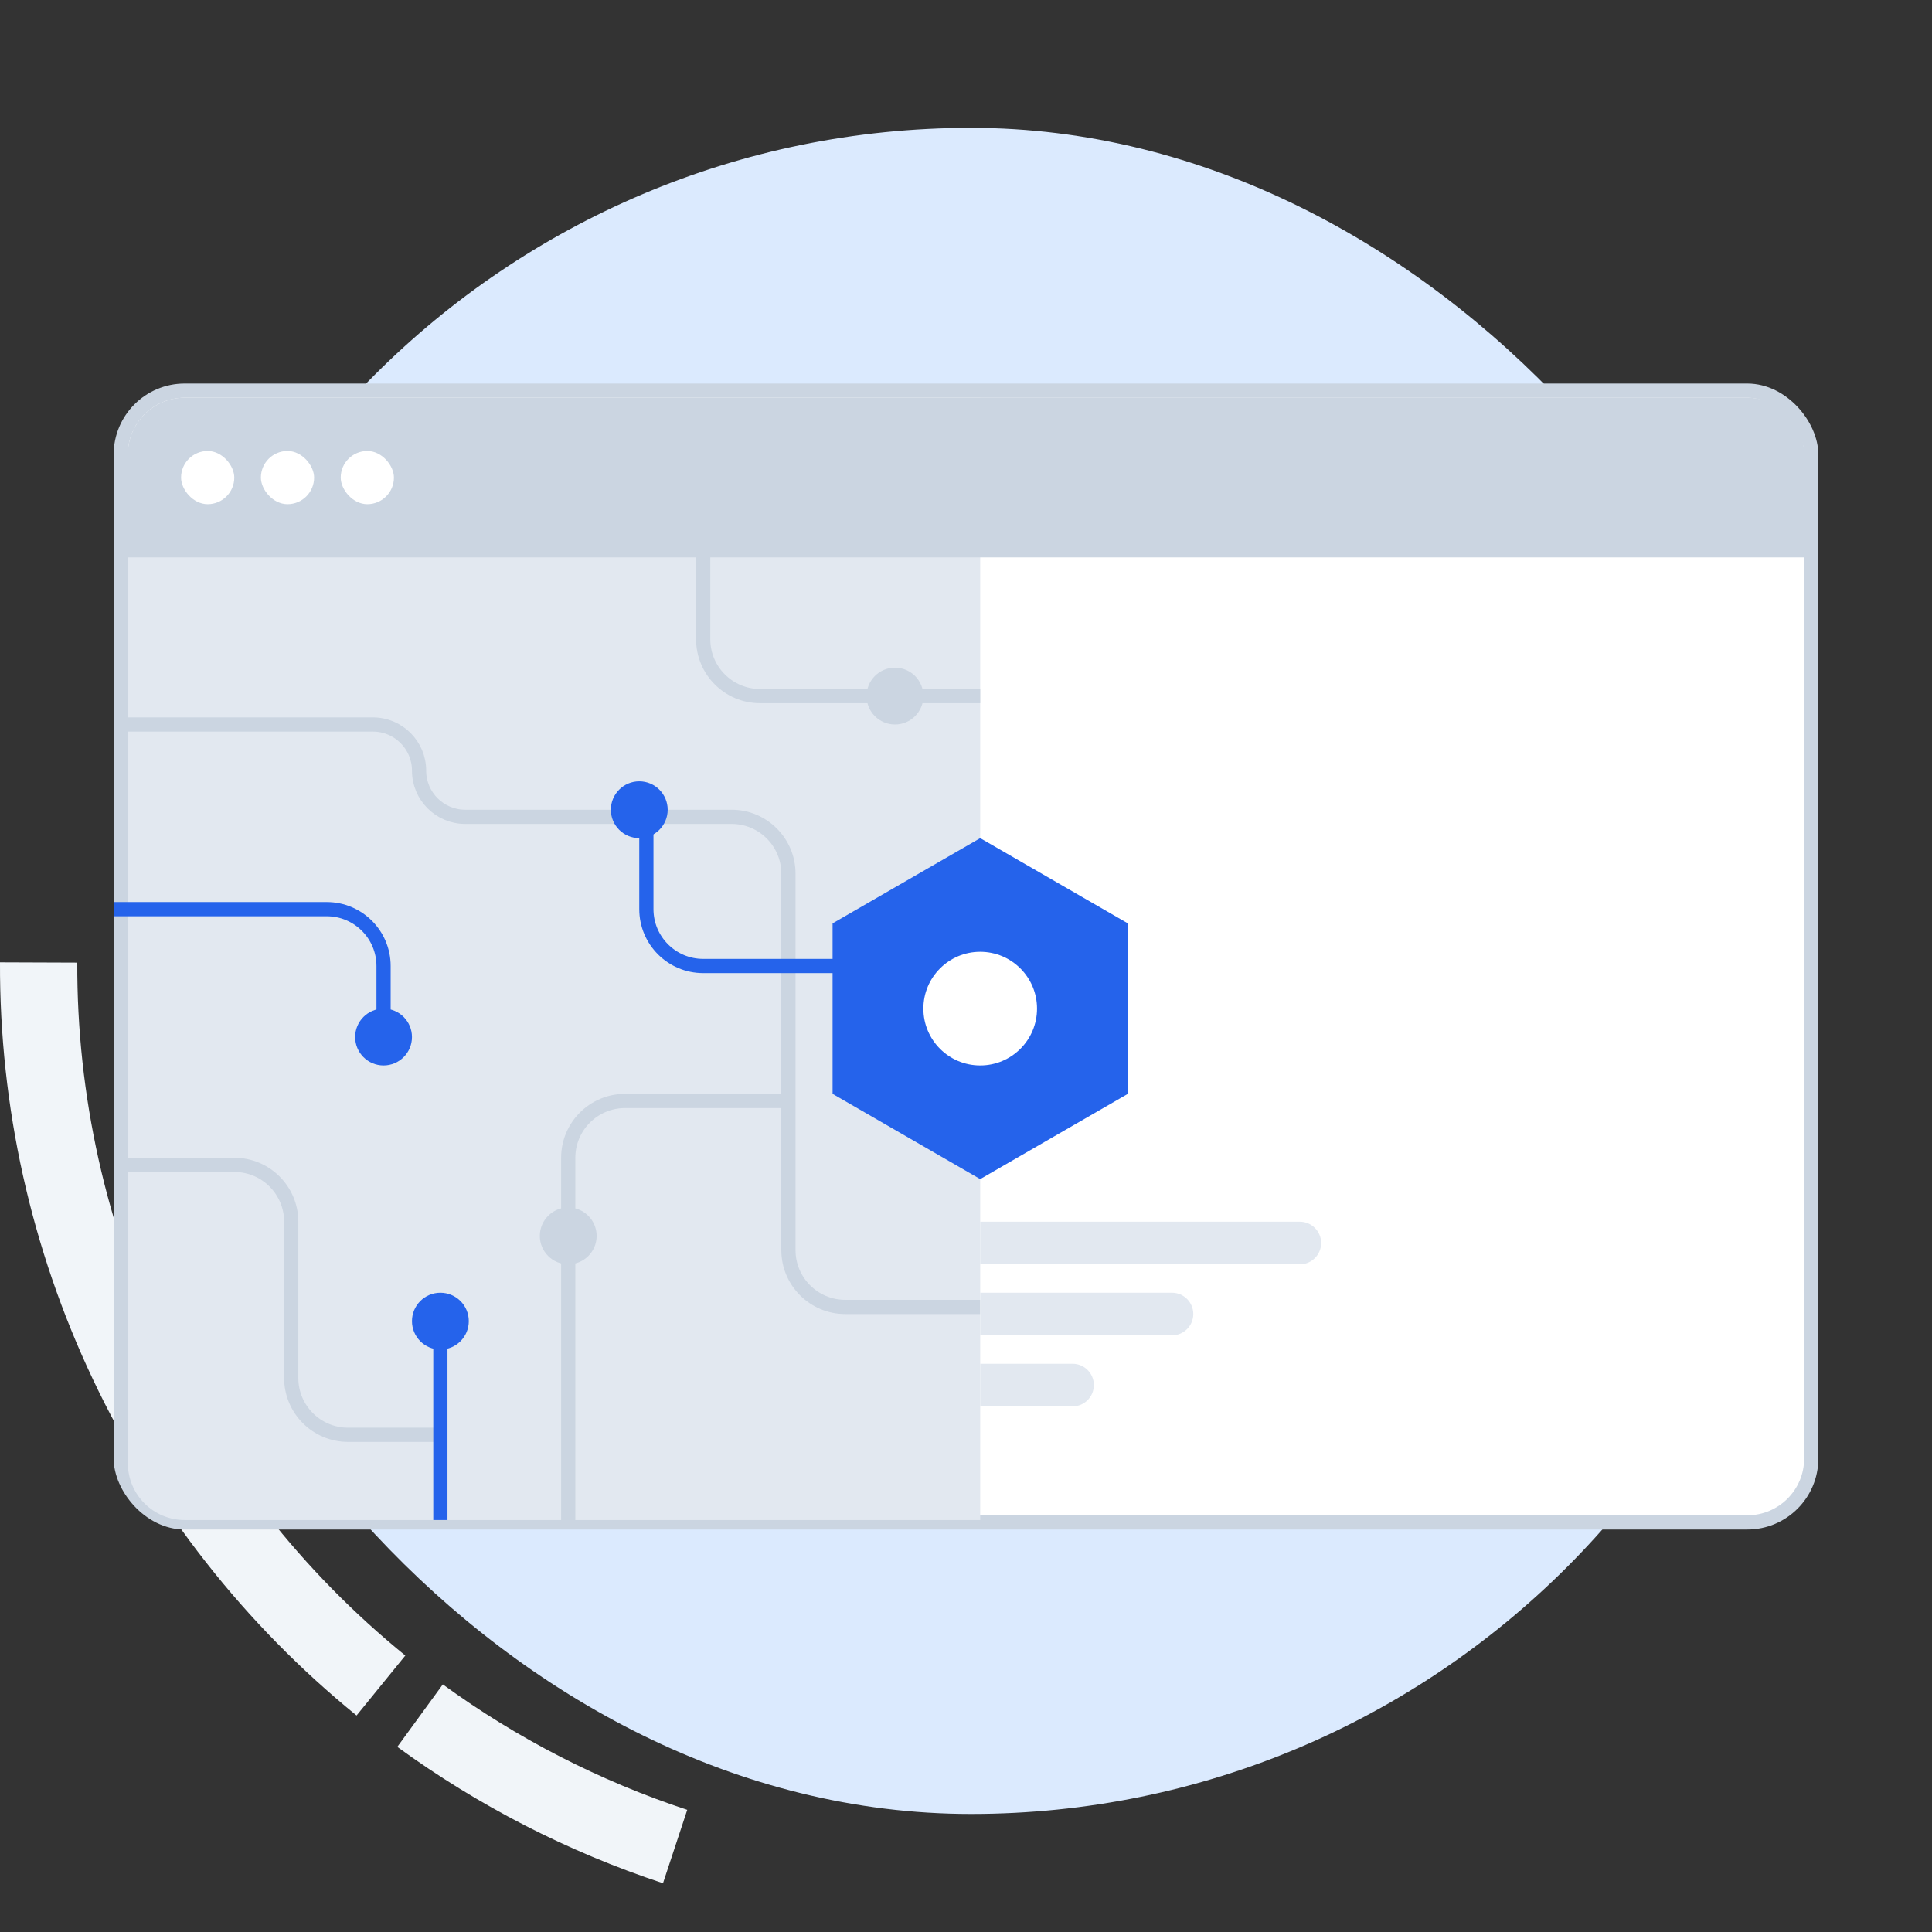 <svg width="136" height="136" viewBox="0 0 136 136" fill="none" xmlns="http://www.w3.org/2000/svg">
<rect x="0" y="0" width="136" height="136" fill="#333333" stroke="none"/>
<path d="M46.67 132.568C39.976 130.357 33.667 127.118 27.968 122.968L31.171 118.571C36.414 122.389 42.218 125.368 48.377 127.403L46.67 132.568Z" fill="#F1F5F9"/>
<path d="M25.1 120.76C17.224 114.356 10.883 106.271 6.54 97.097C2.196 87.923 -0.038 77.893 0 67.743L5.44 67.763C5.405 77.101 7.461 86.329 11.456 94.769C15.452 103.209 21.287 110.647 28.532 116.539L25.1 120.76Z" fill="#F1F5F9"/>
<rect x="9" y="9" width="118.691" height="118.691" rx="59.346" fill="#DBEAFE"/>
<rect x="8.5" y="27.5" width="119" height="79.667" rx="4.5" fill="white" stroke="#CBD5E1"/>
<path d="M9 32C9 29.791 10.791 28 13 28H69V107H13C10.791 107 9 105.209 9 103V32Z" fill="#E2E8F0"/>
<path d="M9 32C9 29.791 10.791 28 13 28H123C125.209 28 127 29.791 127 32V39.238H9V32Z" fill="#CBD5E1"/>
<rect x="12.746" y="31.746" width="3.746" height="3.746" rx="1.873" fill="white"/>
<rect x="18.365" y="31.746" width="3.746" height="3.746" rx="1.873" fill="white"/>
<rect x="23.984" y="31.746" width="3.746" height="3.746" rx="1.873" fill="white"/>
<path d="M69 59L79.392 65V77L69 83L58.608 77V65L69 59Z" fill="#2563EB"/>
<circle cx="69" cy="71" r="4" fill="white"/>
<path d="M8 51H26.25C28.045 51 29.5 52.455 29.5 54.25V54.25C29.5 56.045 30.955 57.5 32.75 57.5H51.5C53.709 57.5 55.5 59.291 55.5 61.5V88C55.5 90.209 57.291 92 59.5 92H69" stroke="#CBD5E1"/>
<path d="M31 101H24.5C22.291 101 20.5 99.209 20.5 97V86C20.5 83.791 18.709 82 16.5 82H8.5" stroke="#CBD5E1"/>
<path d="M59 68H49.5C47.291 68 45.5 66.209 45.5 64V58.5" stroke="#2563EB"/>
<circle cx="45" cy="57" r="1.5" fill="#2563EB" stroke="#2563EB"/>
<path d="M31 107V94" stroke="#2563EB"/>
<path d="M8 64L23 64C25.209 64 27 65.791 27 68L27 68.5L27 73" stroke="#2563EB"/>
<circle cx="31" cy="93" r="2" fill="#2563EB"/>
<circle cx="27" cy="73" r="2" transform="rotate(90 27 73)" fill="#2563EB"/>
<circle cx="40" cy="87" r="2" fill="#CBD5E1"/>
<circle cx="63" cy="49" r="2" fill="#CBD5E1"/>
<path d="M55.5 77.5H44C41.791 77.5 40 79.291 40 81.5V107.5" stroke="#CBD5E1"/>
<path d="M49.5 39V45C49.5 47.209 51.291 49 53.5 49H69" stroke="#CBD5E1"/>
<path d="M69 86H91.5C92.328 86 93 86.672 93 87.5C93 88.328 92.328 89 91.5 89H69V86Z" fill="#E2E8F0"/>
<path d="M69 91H82.5C83.328 91 84 91.672 84 92.5C84 93.328 83.328 94 82.5 94H69V91Z" fill="#E2E8F0"/>
<path d="M69 96H75.5C76.328 96 77 96.672 77 97.5C77 98.328 76.328 99 75.5 99H69V96Z" fill="#E2E8F0"/>
</svg>
